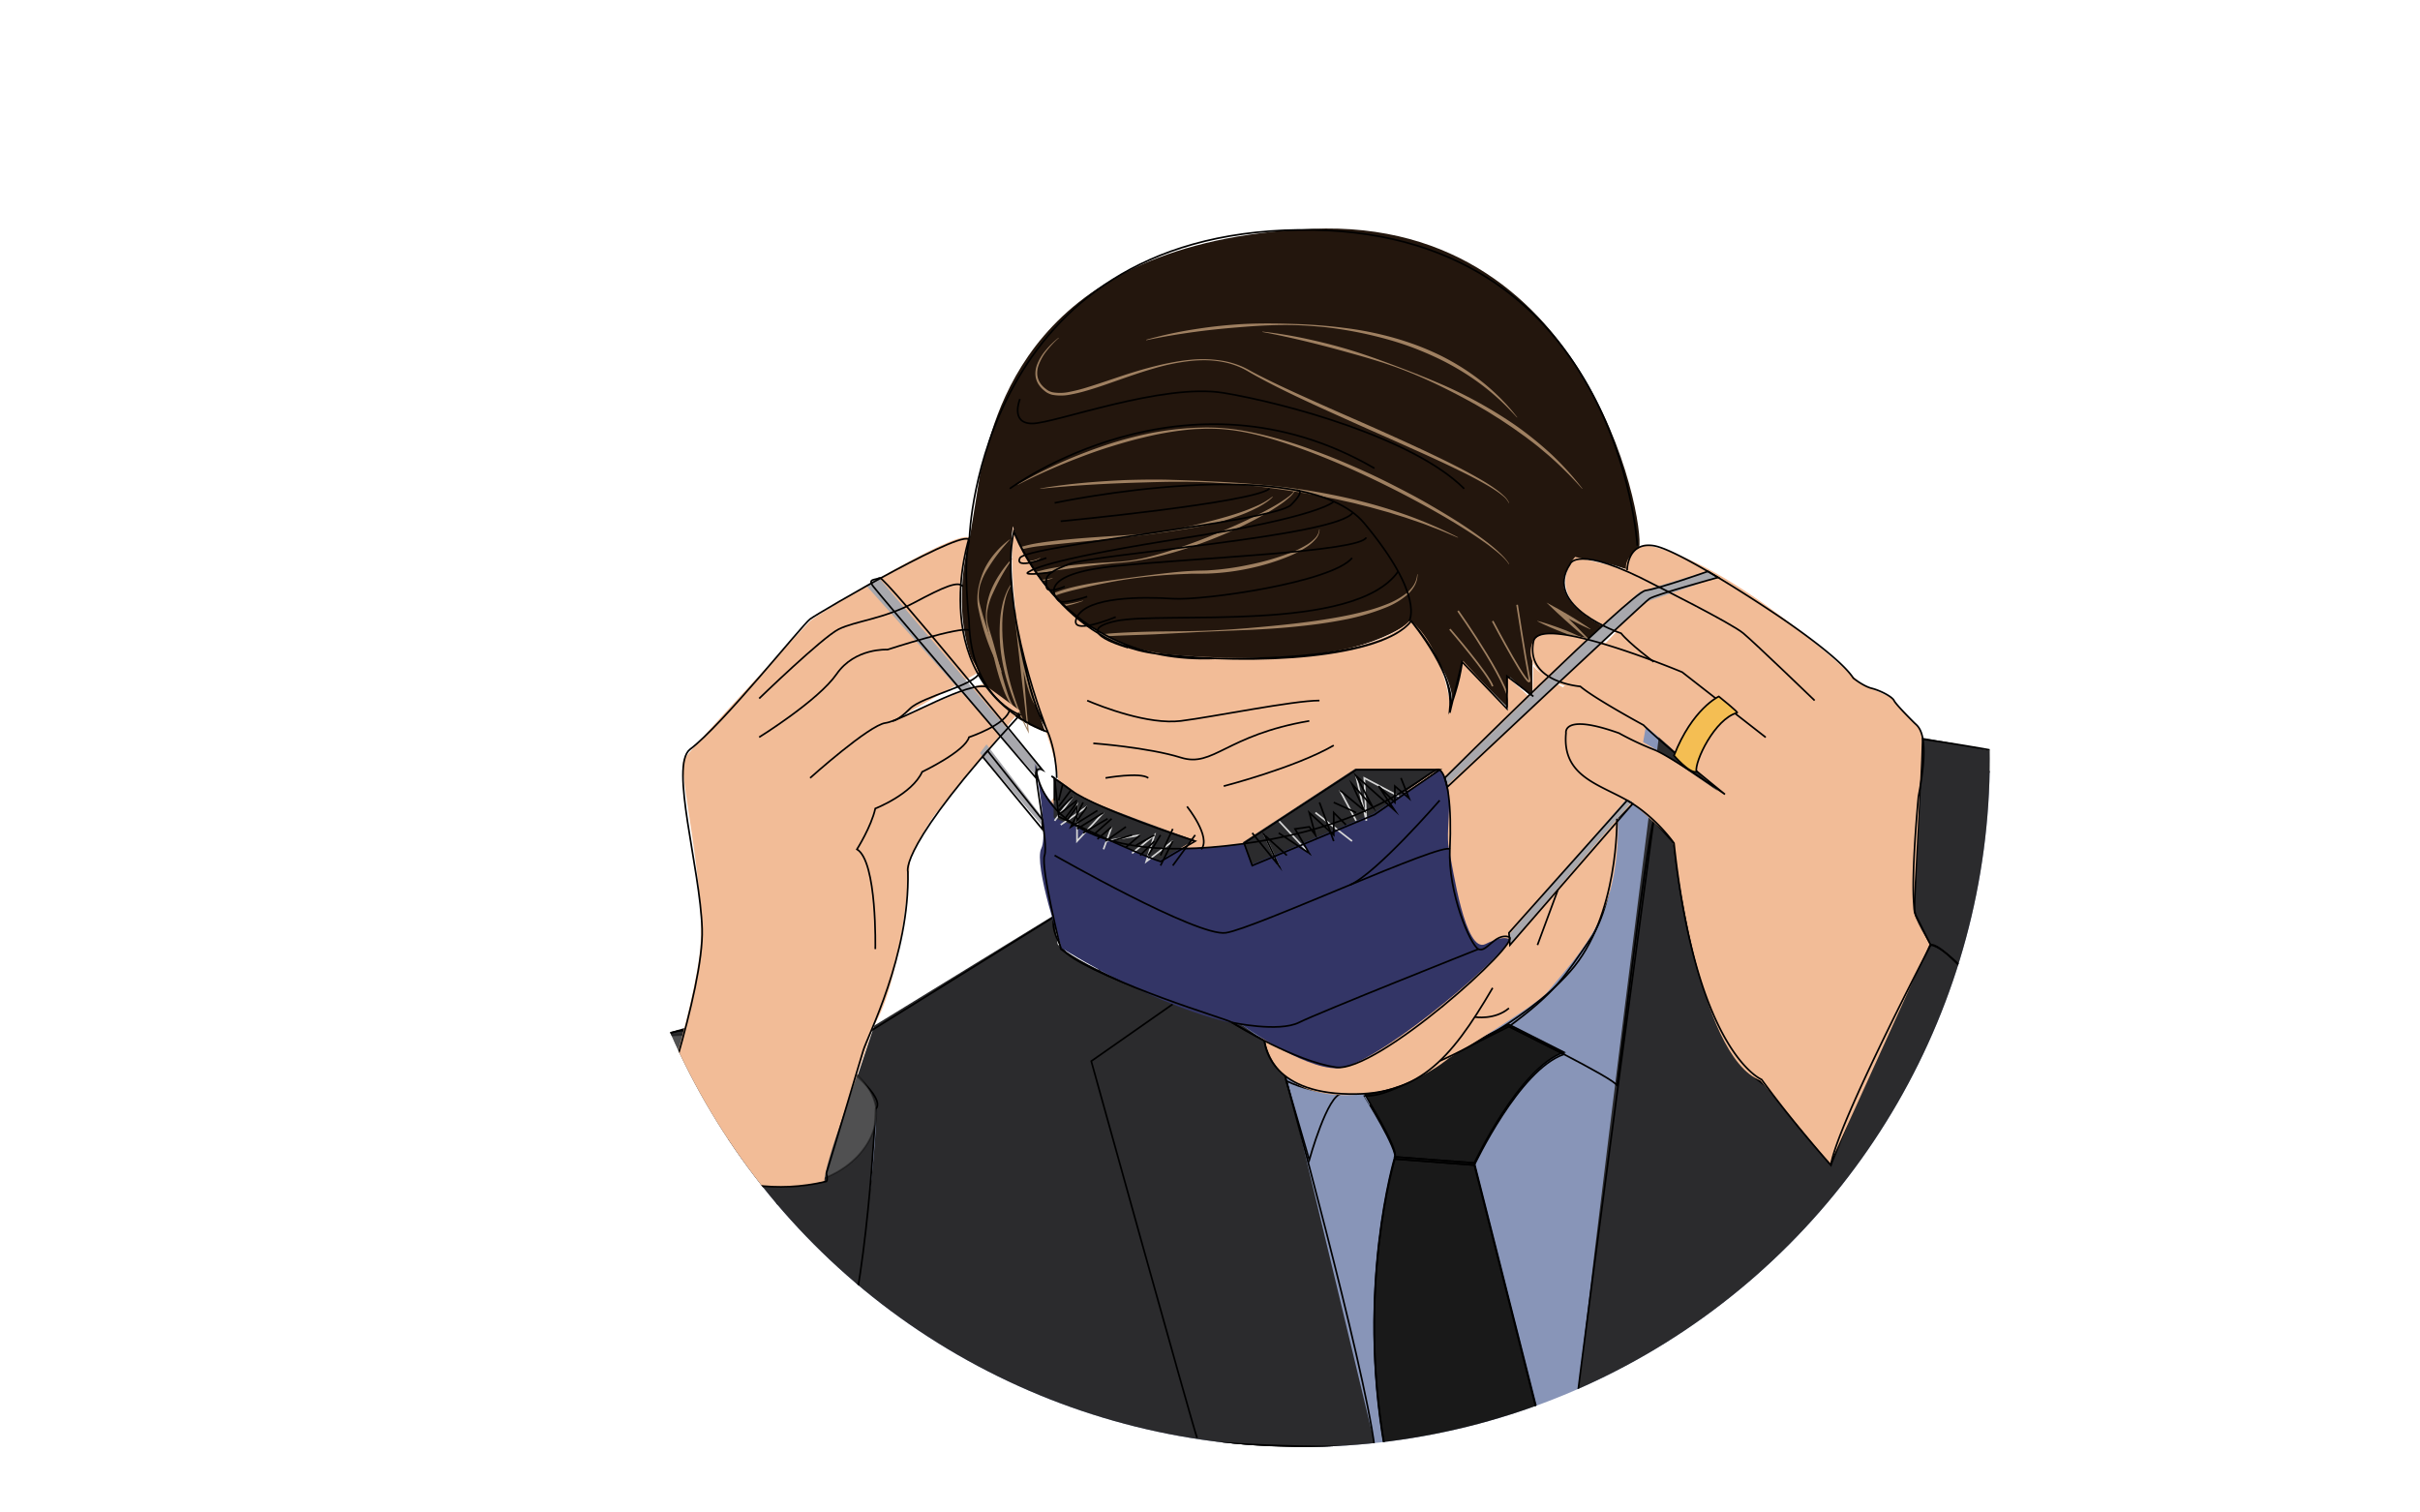 <svg xmlns="http://www.w3.org/2000/svg" xmlns:xlink="http://www.w3.org/1999/xlink" viewBox="0 0 1440 900"><defs><style>.cls-1,.cls-10,.cls-15,.cls-4{fill:none;}.cls-2{clip-path:url(#clip-path);}.cls-3{fill:#8895b8;}.cls-11,.cls-16,.cls-3,.cls-4,.cls-7,.cls-8{stroke:#000;}.cls-10,.cls-11,.cls-15,.cls-16,.cls-3,.cls-4,.cls-7,.cls-8{stroke-miterlimit:10;}.cls-5{fill:#23160d;}.cls-6,.cls-7{fill:#2b2b2d;}.cls-8{fill:#8c8c8c;opacity:0.38;}.cls-9{fill:#9f8061;}.cls-10{stroke:#9f8061;}.cls-11{fill:#191919;}.cls-12{fill:#f2bc97;}.cls-13{fill:#a8a8ad;}.cls-14{fill:#333566;}.cls-15{stroke:#d6d6d6;}.cls-16{fill:#f4be53;}</style><clipPath id="clip-path"><circle class="cls-1" cx="774.5" cy="451.5" r="409.5"/></clipPath></defs><title>bozo - mascara</title><g id="Layer_16" data-name="Layer 16"><g class="cls-2"><path class="cls-3" d="M352.93,715.7S454.77,874.52,850,860s543.14-143.05,543.14-143.05-70.32-320.07-418.27-287.33Z"/><path class="cls-4" d="M353.54,716.31H515l5-60s5.45,70.75-91.42,44.16c-59.29-16.88-55.65-56.89-54.44-70.23Z"/><path class="cls-4" d="M519.63,650.84c-8.48-23-111.53-60.62-144.27-20.61a35.35,35.35,0,0,0-1.11,5C372,649.07,372.12,688.13,438.4,703,525.69,724.8,520.57,653.39,519.63,650.84Z"/><path class="cls-5" d="M602.68,313.2s23,90.93,143.06,78.8c65.46,1.22,93.35-21.82,93.35-21.82s30.31,33.95,24.25,52.13l7.27-27.88,27.88,27.88v-19.4L911.83,415v-29.1s0-9.7,10.91-8.49,23,2.43,23,2.43l8.48-7.27S917.89,356.84,934.87,335c0,0,0-7.27,32.73,3.64,0,0,1.21-9.7,7.27-12.12s-23-197.62-194-190.34-189.13,114-197.62,145.48l-6.06,37.58S550.55,409,622.08,435.65C622.08,435.65,595.4,366.54,602.68,313.2Z"/><path class="cls-6" d="M936.08,855.12c321.27-27.88,455.84-139.42,455.84-139.42s-18.18-186.7-58.19-219.43-195.19-58.2-195.19-58.2l-150.33-8.48S947,752.07,936.08,855.12Z"/><path class="cls-6" d="M818.48,861.19s-191.55,6.06-318.85-49.71c19.4-84.87,24.25-155.18,20.61-160S509.33,643,509.33,643l10.91-32.73,106.69-65.47,2.42,17s10.91,15.76,110.33,48.5l13.33,9.7s6.06,14.54,12.12,19.39Z"/><path class="cls-7" d="M352.93,715.7c1.82-39.4,20.61-86.07,20.61-86.07s29.1-31.53,97-17c63.65,39.4,50.48,47.23,50.48,47.23s-5,109.77-21.38,151.6C389.91,772.08,356,717.52,352.93,715.7Z"/><path class="cls-8" d="M521.45,662.36c0,24.77-30.31,50.92-75.17,41.22-39.92-8.63-77.59-30.31-73.95-67.89,2.39-24.66,33.95-19.4,69.11-19.4C482.28,616.29,521.45,637.59,521.45,662.36Z"/><path class="cls-9" d="M605.66,288.26a276.89,276.89,0,0,1,35.91-17.38c6.19-2.46,12.45-4.74,18.79-6.79s12.79-3.77,19.28-5.28a188.11,188.11,0,0,1,19.71-3.33c3.32-.36,6.63-.67,10-.83,1.66-.12,3.33-.16,5-.2l2.5-.07,2.5,0a128.54,128.54,0,0,1,19.88,1.8c6.56,1.14,13.05,2.66,19.47,4.42s12.79,3.74,19.06,6,12.5,4.6,18.66,7.14,12.24,5.23,18.29,8,12,5.76,17.93,8.81,11.79,6.16,17.55,9.51,11.48,6.74,17.1,10.31,11.1,7.36,16.42,11.38c1.33,1,2.63,2,3.93,3.08s2.57,2.13,3.78,3.28l1.83,1.71,1.74,1.8c.58.6,1.08,1.27,1.62,1.91s.94,1.38,1.42,2.07l-.18.1c-.5-.66-.92-1.37-1.48-2s-1.08-1.24-1.68-1.82l-1.8-1.7L891,328.57c-1.24-1.09-2.59-2.06-3.88-3.09s-2.66-2-4-2.94c-5.4-3.84-11-7.39-16.65-10.86-11.33-6.89-23-13.25-34.77-19.32-23.64-12-47.94-22.86-73.29-30.68-12.67-3.82-25.77-6.71-39.06-6.57h-2.48l-2.48.1c-1.66.07-3.31.1-5,.27-3.31.25-6.59.66-9.87,1.11A198.4,198.4,0,0,0,680,260.43c-6.45,1.51-12.8,3.38-19.13,5.33s-12.58,4.17-18.76,6.55a368.23,368.23,0,0,0-36.37,16.12Z"/><path class="cls-9" d="M619,290.67c10.42-1.82,20.94-3,31.47-3.84,5.27-.4,10.55-.76,15.83-1,2.64-.16,5.28-.23,7.93-.29s5.28-.11,7.92-.14,5.29,0,7.93,0,5.29.07,7.93.17c5.28.13,10.56.37,15.84.55,10.56.48,21.11,1,31.65,1.87s21.05,2,31.51,3.64,20.85,3.69,31.13,6.22a303.54,303.54,0,0,1,30.38,9.2,262.42,262.42,0,0,1,29.07,12.69l-.08.18c-4.88-2-9.68-4.21-14.64-6l-3.69-1.43c-1.22-.48-2.45-.95-3.7-1.36L838,308.57c-2.49-.87-5-1.59-7.53-2.39L826.74,305c-1.26-.37-2.53-.7-3.8-1.06l-7.61-2.12-7.66-1.92c-2.54-.68-5.12-1.2-7.69-1.78s-5.13-1.16-7.72-1.66l-7.75-1.56-7.78-1.37c-10.39-1.73-20.82-3.27-31.31-4.41-2.62-.33-5.24-.55-7.87-.8s-5.25-.51-7.89-.66l-7.89-.5c-2.64-.14-5.28-.2-7.91-.31l-7.92-.16c-2.63,0-5.27,0-7.91,0s-5.27.06-7.91.12l-4,.09-4,.13c-21.08.55-42.15,1.64-63.15,3.81Z"/><path class="cls-9" d="M682.06,202.17a240.85,240.85,0,0,1,29-6.28,278,278,0,0,1,29.51-3.12c9.89-.45,19.78-.33,29.66,0s19.74,1.06,29.55,2.33a198.3,198.3,0,0,1,29.13,5.78q7.15,2,14.15,4.6c4.66,1.74,9.22,3.72,13.69,5.87a146.38,146.38,0,0,1,13,7.25,143.4,143.4,0,0,1,12.17,8.59A131.89,131.89,0,0,1,893,237.14l2.59,2.67c.86.89,1.65,1.85,2.48,2.77,1.67,1.82,3.18,3.78,4.74,5.69l-.15.13c-3.32-3.65-6.74-7.2-10.36-10.53s-7.4-6.47-11.34-9.4a152.26,152.26,0,0,0-25.16-15.16c-4.42-2.12-8.93-4.05-13.49-5.84s-9.24-3.33-13.94-4.74a238.8,238.8,0,0,0-28.76-6.51c-4.87-.78-9.75-1.46-14.66-1.87s-9.83-.77-14.76-.89c-9.86-.23-19.72.23-29.54,1s-19.62,1.67-29.39,3-19.49,2.9-29.15,5Z"/><path class="cls-9" d="M751.21,197.32a262.9,262.9,0,0,1,26.72,4.41c8.82,1.91,17.59,4.13,26.22,6.79s17.13,5.74,25.57,8.93,16.86,6.44,25.17,10a262.68,262.68,0,0,1,47.5,26.06,212.1,212.1,0,0,1,21.06,17.12,172.93,172.93,0,0,1,18.16,20.11l-.15.12a228.66,228.66,0,0,0-19.06-19.07c-1.69-1.48-3.43-2.9-5.15-4.35-.86-.72-1.7-1.46-2.59-2.15L912,263.21l-2.66-2c-.89-.7-1.77-1.38-2.69-2l-5.48-3.92c-1.83-1.3-3.72-2.51-5.58-3.77l-2.8-1.87-2.85-1.78c-1.91-1.18-3.78-2.43-5.72-3.56l-5.83-3.39c-7.84-4.39-15.81-8.56-23.94-12.43S838,221.1,829.5,218.06l-6.39-2.19-6.45-2q-6.46-1.95-13-3.73c-17.32-4.88-34.78-9.26-52.5-12.6Z"/><path class="cls-9" d="M757.33,295.69a21.34,21.34,0,0,1-2.05,1.87l-1.09.85-1.15.77a27.1,27.1,0,0,1-2.34,1.48c-.79.46-1.58.95-2.41,1.35-1.64.83-3.29,1.67-5,2.39-.85.36-1.68.76-2.54,1.1l-2.57,1a151.53,151.53,0,0,1-21.15,6.2c-7.19,1.51-14.45,2.57-21.69,3.63-1.81.31-3.63.51-5.44.78l-5.44.79-10.89,1.43c-3.64.44-7.28.86-10.93,1.23l-10.93,1q-10.92,1-21.82,2.14c-3.64.36-7.26.78-10.88,1.22a76.14,76.14,0,0,0-10.66,1.91,10.86,10.86,0,0,0-2.36.94,1.81,1.81,0,0,0-.71.64.73.73,0,0,0,0,.73,9.14,9.14,0,0,0,1.57,2,11.59,11.59,0,0,0,1,.92,5.91,5.91,0,0,0,1,.75,7.87,7.87,0,0,0,5,.85,15.28,15.28,0,0,0,5.08-1.76l.11.16A14.31,14.31,0,0,1,614,334.3a8.4,8.4,0,0,1-5.63-.59,7.21,7.21,0,0,1-1.23-.8,12.78,12.78,0,0,1-1.08-.94,9.64,9.64,0,0,1-1.92-2.22,2.14,2.14,0,0,1-.12-1.89,3.1,3.1,0,0,1,1.19-1.28,10.76,10.76,0,0,1,2.67-1.21A77.07,77.07,0,0,1,618.76,323c3.63-.58,7.28-1,10.92-1.43,14.58-1.59,29.22-2.34,43.79-3.36,3.64-.36,7.29-.6,10.92-1.05s7.27-.87,10.87-1.51l5.39-1c1.8-.32,3.58-.76,5.37-1.13s3.57-.75,5.34-1.2l5.32-1.31c7.06-1.79,14.11-3.66,21-6,1.72-.61,3.44-1.19,5.13-1.87s3.36-1.37,5-2.11a42.69,42.69,0,0,0,9.35-5.52Z"/><path class="cls-9" d="M644.54,357.55c-1.93.73-3.89,1.35-5.87,1.91a56.28,56.28,0,0,1-6,1.4,24.46,24.46,0,0,1-6.3.36A6.09,6.09,0,0,1,623.1,360a3.25,3.25,0,0,1-1.05-1.65,5.05,5.05,0,0,1-.13-.95,2.32,2.32,0,0,1,.31-1.11,4.68,4.68,0,0,1,1.25-1.35,10.59,10.59,0,0,1,1.39-.9,25.82,25.82,0,0,1,2.87-1.36c2-.78,3.92-1.42,5.91-2,4-1.17,8-2.08,12-2.87,8.1-1.55,16.25-2.61,24.39-3.71s16.28-2.18,24.45-3.1c4.08-.45,8.18-.88,12.29-1.13,2.05-.13,4.11-.24,6.17-.3s4.09-.05,6.13-.18a163.4,163.4,0,0,0,24.2-3.34,151.44,151.44,0,0,0,23.5-6.68,63.6,63.6,0,0,0,11-5.31,24.58,24.58,0,0,0,4.7-3.78A8.83,8.83,0,0,0,785,315h.2a8.93,8.93,0,0,1-2.29,5.72,23.6,23.6,0,0,1-4.62,4.2,60.47,60.47,0,0,1-10.93,5.92,134,134,0,0,1-23.65,7.32,142.64,142.64,0,0,1-24.56,3.13c-2.06.09-4.16.07-6.18.07s-4.08,0-6.12.11c-4.09.16-8.19.35-12.27.64-8.18.57-16.35,1.44-24.46,2.66-4,.61-8.09,1.34-12.11,2.13s-8,1.64-12,2.56-8,1.84-11.89,2.94c-2,.55-3.9,1.16-5.77,1.88a23.87,23.87,0,0,0-2.72,1.21,5.64,5.64,0,0,0-2.07,1.59.9.9,0,0,0-.13.35,3.55,3.55,0,0,0,.07.57,1.88,1.88,0,0,0,.54.93,4.89,4.89,0,0,0,2.45,1,23,23,0,0,0,6-.09,88.54,88.54,0,0,0,12-2.46Z"/><path class="cls-9" d="M626.34,344.21a57.14,57.14,0,0,1-5.67,1.38,28.43,28.43,0,0,1-5.86.65,9,9,0,0,1-1.54-.16,3.16,3.16,0,0,1-1.6-.75,1.72,1.72,0,0,1-.27-2.05,3.52,3.52,0,0,1,1.25-1.22,21.81,21.81,0,0,1,5.58-2.22,105.67,105.67,0,0,1,11.47-2.38c3.84-.63,7.7-1.1,11.56-1.49,7.73-.75,15.49-1.14,23.23-1.65a102,102,0,0,0,22.8-3.93c7.46-2.05,14.78-4.55,22-7.17s14.42-5.59,21.5-8.68,14.11-6.3,20.95-9.89c3.41-1.8,6.81-3.64,10.06-5.71,1.62-1.05,3.24-2.1,4.75-3.28a15,15,0,0,0,4-4.09l.19.08a14.56,14.56,0,0,1-3.75,4.5c-.71.68-1.49,1.25-2.24,1.89s-1.56,1.17-2.35,1.74q-4.8,3.36-9.88,6.24c-6.77,3.84-13.74,7.32-20.85,10.47S717.31,322.43,710,325a210.74,210.74,0,0,1-22.41,6.47,139.12,139.12,0,0,1-23,3.5c-3.86.33-7.71.74-11.56,1.2s-7.68.94-11.52,1.46c-7.65,1.05-15.36,1.95-22.82,3.72a22.71,22.71,0,0,0-5.28,1.84,2.45,2.45,0,0,0-.86.71.49.49,0,0,0,0,.62,2,2,0,0,0,1,.48,7.21,7.21,0,0,0,1.34.2A53.16,53.16,0,0,0,626.3,344Z"/><path class="cls-9" d="M664,381.05a11.16,11.16,0,0,1-6,3.55,8,8,0,0,1-3.63-.12,6.92,6.92,0,0,1-1.7-.67l-.81-.43-.73-.54-.73-.55-.64-.63-.64-.64-.16-.16a3,3,0,0,1-.2-.29,1.38,1.38,0,0,1-.13-.42,1.08,1.08,0,0,1,.07-.48,1.74,1.74,0,0,1,.93-.88,5.7,5.7,0,0,1,.9-.37c.59-.18,1.17-.32,1.75-.44a64.47,64.47,0,0,1,7-.92c4.65-.42,9.29-.64,13.94-.84s9.29-.33,13.93-.42c9.29-.14,18.58-.13,27.86-.42s18.55-.86,27.8-1.63c18.49-1.6,37-3.39,55.17-6.81q6.83-1.26,13.54-3a103.59,103.59,0,0,0,13.15-4.18,46.11,46.11,0,0,0,12-6.61,20.79,20.79,0,0,0,4.56-5,14.32,14.32,0,0,0,2.08-6.47h.2a14.1,14.1,0,0,1-1.72,6.79,20.33,20.33,0,0,1-4.46,5.48,45.33,45.33,0,0,1-12,7.28,133.47,133.47,0,0,1-26.9,7.79c-9.16,1.77-18.41,2.94-27.67,3.87s-18.54,1.54-27.83,1.94L715,376l-27.84,1.44c-9.27.42-18.56.58-27.8,1.13-2.3.17-4.61.32-6.86.68-.55.09-1.1.2-1.63.34a4.68,4.68,0,0,0-.72.26,1.45,1.45,0,0,0-.37.22c0-.12-.09-.11.18.16l.58.61.57.62.64.52a7.84,7.84,0,0,0,6.12,1.92,11.18,11.18,0,0,0,6-3Z"/><path class="cls-9" d="M600.92,321.16a105.25,105.25,0,0,0-13.07,17.1,38.76,38.76,0,0,0-4.56,9.7,26.51,26.51,0,0,0-.87,5.31,23.22,23.22,0,0,0,.37,5.33c1.69,6.93,4,13.85,6.28,20.68s4.62,13.7,7,20.56l-.18.09a128.93,128.93,0,0,1-8.87-20c-1.19-3.44-2.22-7-3.15-10.47-.47-1.76-.89-3.54-1.28-5.32-.19-.89-.38-1.78-.55-2.68s-.31-1.83-.37-2.76a34.94,34.94,0,0,1,1-10.94c.44-1.78.94-3.55,1.55-5.29a50.32,50.32,0,0,1,2.19-5.07,46.86,46.86,0,0,1,6.32-9A49,49,0,0,1,600.8,321Z"/><path class="cls-9" d="M602.75,332.06A126.54,126.54,0,0,0,590.83,353a38,38,0,0,0-3.46,11.44,21,21,0,0,0,.19,6c.36,1.95,1.08,3.87,1.63,5.82Q591,382,592.54,387.9l3.22,11.7c1,3.9,2.13,7.78,3.35,11.61a58.28,58.28,0,0,0,2.07,5.63,25.59,25.59,0,0,0,1.36,2.66,5.93,5.93,0,0,0,2,2.11l-.07.19a5.78,5.78,0,0,1-2.44-1.93,17.06,17.06,0,0,1-1.74-2.57,49.42,49.42,0,0,1-2.65-5.55,117.69,117.69,0,0,1-3.92-11.58c-1.13-3.91-2.06-7.86-3-11.81s-1.77-7.91-2.59-11.88c-.42-2-.92-3.93-1.24-6a28,28,0,0,1-.17-6.14,44.26,44.26,0,0,1,2.56-12A54.94,54.94,0,0,1,595,341.46a61.69,61.69,0,0,1,7.65-9.53Z"/><path class="cls-9" d="M601.87,347.73a32.33,32.33,0,0,0-4,10.49,60.21,60.21,0,0,0-1.41,11.19l-.07,1.41v1.42l0,2.82c.1,1.88.08,3.77.27,5.65s.27,3.76.53,5.62l.35,2.81.46,2.79a155,155,0,0,0,5.39,22,129.28,129.28,0,0,0,8.7,21l-.59.18-1-9-1-9c-.7-6-1.46-12-2.12-18l-2-18c-.65-6-1.3-12-1.89-18l2.13-.21c.48,4.86,1,9.73,1.6,14.59s1.21,9.72,2,14.55,1.54,9.67,2.61,14.43c.54,2.39,1.11,4.76,1.83,7.09a22.88,22.88,0,0,0,3,6.62l-.15.13a22.3,22.3,0,0,1-3.47-6.53c-.86-2.31-1.58-4.68-2.21-7.06-1.26-4.76-2.31-9.57-3.18-14.41s-1.64-9.7-2.34-14.56-1.28-9.74-1.76-14.65l2.13-.21c.61,6,1.17,12,1.73,18L609,399c.55,6,1,12,1.5,18l.76,9,.85,9,.15,1.58-.73-1.4c-1.78-3.38-3.38-6.83-4.93-10.31s-3-7-4.31-10.58-2.49-7.22-3.58-10.88a109.12,109.12,0,0,1-2.49-11.2,94.85,94.85,0,0,1-1.14-22.89A62.27,62.27,0,0,1,596.92,358a45.3,45.3,0,0,1,1.92-5.42,21.51,21.51,0,0,1,2.87-5Z"/><path class="cls-9" d="M630,201.13a56.36,56.36,0,0,0-7.17,7.65,30.14,30.14,0,0,0-5,9.06,13.73,13.73,0,0,0-.62,5,10.65,10.65,0,0,0,1.49,4.7,13.76,13.76,0,0,0,3.37,3.69l1,.77a9.76,9.76,0,0,0,1,.61,10.56,10.56,0,0,0,2.31.82,26.3,26.3,0,0,0,10.14-.27,94.38,94.38,0,0,0,10.12-2.58c6.68-2.06,13.33-4.35,20-6.59s13.42-4.27,20.25-6c3.42-.87,6.86-1.64,10.33-2.28s6.94-1.21,10.46-1.54a72.77,72.77,0,0,1,21.09.75A52.36,52.36,0,0,1,739,218.08c1.62.72,3.21,1.54,4.74,2.4s3.08,1.67,4.63,2.48c12.48,6.42,25.32,12.12,38.14,17.87s25.74,11.28,38.55,17.06,25.62,11.61,38.22,17.9c6.29,3.15,12.51,6.45,18.58,10a100.34,100.34,0,0,1,8.85,5.79A42.55,42.55,0,0,1,894.8,295a12.72,12.72,0,0,1,3.18,4.23l-.19.07a12.58,12.58,0,0,0-3.27-4,46.11,46.11,0,0,0-4.17-3.16c-2.89-2-5.94-3.71-9-5.43-6.13-3.4-12.44-6.47-18.77-9.51s-12.72-5.94-19.13-8.81l-19.24-8.6q-19.29-8.49-38.49-17.23c-12.78-5.86-25.53-11.84-37.88-18.62-1.54-.85-3.08-1.71-4.59-2.6s-3-1.72-4.61-2.47a47.19,47.19,0,0,0-9.91-3.27,61.63,61.63,0,0,0-10.4-1.22,78.07,78.07,0,0,0-10.48.47,122.44,122.44,0,0,0-20.57,4.2c-6.74,1.92-13.38,4.19-20,6.51s-13.25,4.72-20,6.7a94.86,94.86,0,0,1-10.33,2.52,28,28,0,0,1-10.79.14,11.4,11.4,0,0,1-2.63-1,9.37,9.37,0,0,1-1.22-.73l-1.07-.86a15.22,15.22,0,0,1-3.59-4.15,11.94,11.94,0,0,1-1.53-5.29,15,15,0,0,1,.8-5.39,29.19,29.19,0,0,1,5.42-9.16,50.78,50.78,0,0,1,7.57-7.38Z"/><path class="cls-9" d="M914.9,369.48c5.46,1.47,10.78,3.33,16,5.32,2.64,1,5.2,2.17,7.77,3.32s5.15,2.31,7.78,3.29l-.32.51c-3.23-3-6.71-5.8-10-8.71l-5-4.43c-1.64-1.49-3.3-3-4.91-4.49l-6-5.73,7.31,4c1.62.9,3.21,1.86,4.82,2.79s3.18,1.9,4.76,2.88,3.14,2,4.7,3,3.11,2,4.64,3.1l-.1.17c-1.7-.76-3.39-1.53-5.06-2.35s-3.34-1.62-5-2.48-3.29-1.7-4.94-2.57-3.27-1.74-4.88-2.67l1.26-1.71c1.62,1.51,3.2,3.07,4.79,4.61l4.74,4.66c3.12,3.15,6.11,6.44,9.34,9.47l1.17,1.1-1.49-.59c-2.62-1-5.29-1.92-8-2.77s-5.38-1.69-8-2.74c-5.24-2.05-10.44-4.23-15.47-6.8Z"/><path class="cls-10" d="M897.89,421.71c4.85-8.49-30.31-58.2-30.31-58.2"/><path class="cls-10" d="M862.73,374.42s23,26.68,25.46,33.95"/><path class="cls-10" d="M902.74,359.88s4.85,31.52,7.27,43.64-21.82-33.95-21.82-33.95"/><g id="gravata"><path class="cls-11" d="M830,688.42l47.28,3.64s26.59-56.69,53.3-65.93l-32.69-16.51L859.09,629s-29.09,23-47.28,21.82C811.81,650.84,832.42,683.58,830,688.42Z"/><path class="cls-11" d="M823.93,860.58C807,764.8,830,688.42,830,688.42l47.28,3.64L918.5,854.52S853,860.58,823.93,860.58Z"/></g><path class="cls-4" d="M627.53,545.37,518.42,613.26H405.67s-25.46,2.42-33.95,21.82c-8.48,20.61-14.54,49.71-19.39,80,57,72.74,219.43,150.33,465.54,145.48-6.06-48.49-53.34-220.65-53.34-220.65s-10.91-12.12-12.12-20.61L733,608.41s-92.14-30.31-100.63-43.65S627.53,545.37,627.53,545.37Z"/><path class="cls-4" d="M697.85,597.5l-48.5,33.94s60.62,218.23,63,224.29"/><path class="cls-4" d="M779.08,690.24s10.91-39.4,19.39-39.4-14,1.63-33.07-7.67Z"/><path class="cls-4" d="M897.89,610.83s64.25,31.53,64.25,35.16,17-141.84,21.83-157.6l-12.13-10.92-9.7,9.7s0,48.5-15.76,71.53S925.77,590.22,897.89,610.83Z"/><path class="cls-4" d="M830,689.64l47.28,3.63s26.59-56.69,53.3-65.93l-32.69-16.51-38.8,19.4s-29.09,23-47.28,21.82C811.81,652.05,832.42,684.79,830,689.64Z"/><path class="cls-4" d="M823.93,861.79C807,766,830,689.64,830,689.64l47.28,3.63L918.5,855.73S853,861.79,823.93,861.79Z"/><path class="cls-4" d="M1144,439.89s150.33,19.4,190.34,57,58.19,219.44,58.19,219.44l-80,46.07S1277.36,669,1264,661.75s-43.64-21.82-43.64-21.82-55.77-76.38-71.53-77.59c0,0-9.7-12.12-9.7-20.61S1144,439.89,1144,439.89Z"/><path class="cls-4" d="M1089.44,693.27s49.71-127.29,59.41-130.93,71.53,77.59,71.53,77.59,43.27,21,47.09,24.46,46.26,90.71,45,98c0,0-179.42,84.86-377,93.35,12.12-98.2,48.5-367.34,48.5-367.34l12.12,13.33s9.7,115.18,54.56,144.27Z"/><path class="cls-12" d="M490.54,703s-49.71,17-103-25.46c0,0,25.45-75.16,29.09-112.75S403.25,458.08,406.88,452s71.53-78.8,75.17-82.44,86.08-54.55,94.56-49.7c-7.88,23.64-4.85,60.62,0,69.1s6.07,10.91,6.07,10.91L531.76,429s50.92-23,53.34-21.82,21.82,15.76,21.82,15.76-43.64,53.34-49.7,60.62-15.77,26.67-15.77,29.09-4.84,71.53-21.82,98.2C509.93,642.36,490.54,692.06,490.54,703Z"/><path class="cls-12" d="M1088.83,692.67l59.41-130.94s-9.7-15.76-9.7-20.61,6.06-103,4.85-105.47S1125.21,415,1125.21,415L1107,406.55s-75.17-72.74-128.51-82.44c0,0-12.12,6.06-10.91,14.55l-30.31-7.27S913,356.84,964,377.45l15.76,13.34s-61.83-24.25-67.89-8.49,14.55,27.89,29.1,26.68c0,0,33.94,21.82,37.58,23s43.65,38.8,43.65,38.8-41.23-29.1-47.29-30.31-37.58-17-42.43-6.06,6.06,23,6.06,23,4.85,7.27,32.74,20.61c0,0,23,19.4,24.24,23S1010,628.41,1047.61,643Z"/><path class="cls-12" d="M920.32,590.83c22.56-27.07,43.64-47.28,42.43-104.26l8.49-8.49,17-95.78L962.75,375,930,409s-19.4-10.92-18.19-14.55,0,21.82,0,21.82l-14.55-13.34v19.4l-26.67-29.09-7.27,29.09S859.7,385.94,839.09,369c0,0-21.82,30.31-141.85,20.61-75.16-7.28-94.56-76.38-94.56-76.38s-4.85,58.19,17,115.17,0,41.22,6.06,54.56,127.3,137,127.3,137,3.64,29.09,42.43,31.52,66.68-21.82,66.68-21.82S914.26,598.1,920.32,590.83Z"/><path class="cls-13" d="M859.7,468.38v-4.85S972.45,353.21,976.09,352s40-12.13,40-12.13l6.07,3.64-42.44,14.55Z"/><path class="cls-13" d="M898.49,555.67c-1.21-1.21,0,6.06,0,6.06l72.75-84.86-3.64-1.21Z"/><polygon class="cls-13" points="616.01 461.11 619.65 457.47 522.66 343.51 515.39 348.36 616.01 461.11"/><polygon class="cls-13" points="620.96 487.31 587.01 442.92 583.1 448.14 622.26 493.84 620.96 487.31"/><path class="cls-14" d="M898.49,559.31s-2.42-3.64-14.54,2.42-19.4-44.85-21.83-57S867,466,856.06,457.47c0,0-42.43,38.8-128.51,46.07S618.44,474.44,616,457.47s8.49,37.58,3.64,47.28,12.13,59.41,12.13,59.41,57,36.37,107.9,46.07c0,0,35.15,25.46,55.76,25.46S888.8,575.07,898.49,559.31Z"/><path class="cls-6" d="M690,512l20.61-12.13s-65.47-23-70.32-27.88c-2.71-2.71-13.33-9.7-13.33-9.7v24.25Z"/><polygon class="cls-6" points="739.67 501.12 744.52 514.45 817.27 484.14 856.06 457.47 806.36 457.47 739.67 501.12"/><line class="cls-15" x1="752.41" y1="496.87" x2="760.89" y2="515.06"/><line class="cls-15" x1="760.89" y1="488.39" x2="779.08" y2="507.78"/><line class="cls-15" x1="782.71" y1="483.54" x2="804.54" y2="500.51"/><line class="cls-15" x1="797.26" y1="470.2" x2="806.96" y2="488.39"/><polyline class="cls-15" points="832.42 473.84 811.81 462.93 813.02 488.39 806.96 461.71"/><polyline class="cls-15" points="697.85 500.51 682.09 512.63 686.94 496.87 673.6 507.78"/><line class="cls-15" x1="657.84" y1="500.51" x2="678.45" y2="496.87"/><line class="cls-15" x1="627.53" y1="488.39" x2="638.44" y2="473.84"/><line class="cls-15" x1="656.63" y1="505.36" x2="661.48" y2="492.02"/><line class="cls-15" x1="631.17" y1="490.81" x2="646.93" y2="479.9"/><polyline class="cls-15" points="656.63 483.54 640.87 500.51 640.87 477.47"/><path class="cls-4" d="M491.75,698.12s19.4-64.25,21.82-72.74,27.88-57,26.67-106.69c0,0-6.06-14.54,66.68-93.35,0,0-29.09-9.7-30.31-55.77,0,0-3.63-33.94,0-47.28,3.26-11.93-89.71,42.44-94.56,46.07s-52.13,63-71.53,77.59c-12.12,9.7,6.06,70.32,7.27,106.69s-30.3,126.09-30.3,126.09S431.13,717.52,491.75,703C492.7,702.22,491.75,698.12,491.75,698.12Z"/><path class="cls-4" d="M451.74,438.68s35.16-21.82,46.07-37.58,30.31-14.55,30.31-14.55,44.23-14.41,48.79-11.45"/><path class="cls-4" d="M451.74,415.64s37.58-36.37,47.28-41.22,26.67-6.06,44.86-15.76,26.29-13.12,29.1-9.7"/><path class="cls-4" d="M482.05,462.93s35.16-31.53,44.86-32.74,50-25.64,60.75-21.31"/><path class="cls-4" d="M520.84,564.76s1.22-52.13-10.91-59.4c0,0,8.49-13.34,10.91-24.25,0,0,21.83-8.49,27.89-21.82,0,0,25.46-12.12,27.88-20.61,0,0,22.89-7.67,24.17-16.56"/><path class="cls-4" d="M531.16,429s3,0,10.29-7.3,39.19-14,41.42-21.57"/><path class="cls-4" d="M984,393.82s-14.55-10.91-19.4-17c0,0-47.28-15.76-30.31-41.22,0,0,3.64-12.13,49.71,12.12,0,0,46.07,23,53.34,29.1s42.43,40,42.43,40"/><path class="cls-4" d="M968.21,339.27s0-17,15.76-14.55,71.52,40,71.52,40,38.8,25.45,47.29,38.79c0,0,6.06,4.85,10.91,6.06s12.12,4.85,13.33,7.28,9.7,10.91,12.13,13.33,9.7,6.06,2.42,43.65c0,0-6.06,63-1.21,71.53l8.49,17S1093.08,669,1089.44,693.27c0,0-21.82-24.24-41.22-50.91,0,0-38.79-15.77-52.13-140.64,0,0-10.91-15.76-27.88-25.46s-38.8-14.55-36.38-40c0,0-2.42-12.12,31.53,0A181,181,0,0,0,984,446c9.69,3.64,42.43,26.67,42.43,26.67s-37.58-30.3-48.5-41.22c0,0-29.09-15.76-37.58-23,0,0-32.73-2.42-27.88-26.67,2.33-11.68,41.18.42,66.62,9.7,3.1,1.13,6,2.22,8.61,3.22,8,3.05,13.27,5.26,13.27,5.26l49.71,38.8"/><path class="cls-4" d="M974.27,324.72S963.36,134.38,773,136.8,576.91,319.36,576.91,319.36s-29,86.59,46.57,116.29c0,0-29.89-74.56-20.19-119.42,0,0,27.37,79.54,119.76,75.53,0,0,97.25,3.27,116.65-22.19,0,0,29.09,35.16,23,54.56L870,393.82l26.68,27.89v-19.4l15.76,12.12v0l-15.76-12.12v19.4L870,393.82c-1.21,12.13-7.27,27.89-7.27,27.89,2.42-24.25-23-52.14-23-52.14-17,21.83-92.14,26.68-151.55,19.4s-84.86-72.74-84.86-72.74c-7.28,27.88,8.48,98.2,17,112.75s8.48,33.95,8.48,33.95"/><path class="cls-4" d="M616.62,458.08s3.64,54.55,104.26,46.07,130.94-49.71,135.79-46.07,7.27,21.82,6.06,47.28,12.12,57,17,59.4,9.7-9.69,18.19-7.27-78.81,81.23-103,77.59-58.2-24.25-61.83-26.67-72.74-21.82-101.84-43.65c0,0-12.12-48.49-9.7-55.76S615.41,462.93,616.62,458.08Z"/><path class="cls-4" d="M627.53,509s84.87,48.49,101.84,46.07,129.72-54.56,133.36-49.71"/><path class="cls-4" d="M856.67,476.26s-37.79,43.67-53.45,50.33"/><path class="cls-4" d="M733,608.41s27.88,6.06,40,0S879.7,564.76,879.7,564.76"/><path class="cls-4" d="M859.65,462.93s111-110.33,119.47-111.54S1016.26,340,1016.26,340l6.07,3.6s-37.15,10.18-40.79,12.61S861.13,468.38,861.13,468.38Z"/><polygon class="cls-4" points="897.89 555.07 968.21 476.26 971.51 478.27 898.47 562.34 897.89 555.07"/><path class="cls-4" d="M620.26,458.08s-94.19-115.71-96.8-114.23-7.46.26-3.83,5.11,96.87,114,96.87,114S615.41,455.65,620.26,458.08Z"/><polygon class="cls-4" points="620.26 487.78 587.66 446.79 584.66 450.25 620.26 493.44 620.26 487.78"/><path class="cls-4" d="M752.41,619.32s1.21,29.1,46.06,31.52,64.26-19.4,89.72-63"/><path class="cls-4" d="M962.14,487.17s1.22,58.2-27.88,90.93-77.59,53.24-77.59,53.24"/><path class="cls-4" d="M877.55,605.16s11.85,2,20.34-5.24"/><line class="cls-4" x1="926.98" y1="529.61" x2="914.86" y2="562.34"/><path class="cls-4" d="M646.93,416.86c8.49,3.63,36.37,14.54,55.77,12.12s66.68-12.12,82.44-12.12"/><path class="cls-4" d="M650.57,442.32s32.73,2.42,52.13,8.48,26.67-13.33,76.38-21.82"/><path class="cls-4" d="M657.84,462.93s20.61-3.64,25.46,0"/><path class="cls-4" d="M728.16,467.78s42.43-10.92,65.47-24.25"/><path class="cls-4" d="M706.34,479.9s14.54,18.18,8.48,25.46"/><line class="cls-4" x1="711.19" y1="496.87" x2="697.85" y2="515.06"/><line class="cls-4" x1="697.85" y1="493.24" x2="690.57" y2="509"/><line class="cls-4" x1="697.85" y1="500.51" x2="690.57" y2="515.06"/><path class="cls-4" d="M686.94,500.51,678.45,509Z"/><line class="cls-4" x1="683.3" y1="509" x2="690.57" y2="496.87"/><line class="cls-4" x1="676.03" y1="502.93" x2="686.94" y2="496.87"/><line class="cls-4" x1="669.96" y1="504.15" x2="678.45" y2="496.87"/><line class="cls-4" x1="661.48" y1="500.51" x2="673.6" y2="496.87"/><line class="cls-4" x1="669.96" y1="492.02" x2="657.84" y2="500.51"/><line class="cls-4" x1="661.48" y1="487.17" x2="650.57" y2="496.87"/><line class="cls-4" x1="652.99" y1="499.3" x2="661.48" y2="492.02"/><line class="cls-4" x1="644.51" y1="495.66" x2="659.05" y2="487.17"/><line class="cls-4" x1="640.87" y1="493.24" x2="656.63" y2="483.54"/><line class="cls-4" x1="627.53" y1="462.93" x2="627.53" y2="476.26"/><line class="cls-4" x1="632.38" y1="466.56" x2="629.96" y2="476.26"/><line class="cls-4" x1="637.23" y1="470.2" x2="629.96" y2="479.9"/><line class="cls-4" x1="629.96" y1="482.32" x2="638.44" y2="473.84"/><line class="cls-4" x1="640.87" y1="476.26" x2="629.96" y2="484.75"/><line class="cls-4" x1="640.87" y1="477.47" x2="633.59" y2="487.17"/><polyline class="cls-4" points="644.5 477.47 637.23 492.02 652.99 482.32"/><polyline class="cls-4" points="646.93 479.9 640.87 488.39 640.87 479.9 634.81 488.39"/><polyline class="cls-4" points="745.13 495.66 760.89 515.06 752.4 496.87 765.74 509"/><polyline class="cls-4" points="760.89 495.66 779.08 507.78 777.49 505.07 770.59 493.24 779.08 492.02 782.71 496.87 779.08 483.54 793.63 496.87 793.63 483.54 800.9 490.81"/><line class="cls-4" x1="793.63" y1="477.47" x2="806.96" y2="483.54"/><polyline class="cls-4" points="797.26 470.2 811.81 482.32 804.54 466.56 816.66 479.9 806.96 461.71 830 482.32 820.3 467.78 830 477.47 830 467.78 838.48 475.05 836.6 470.35 833.63 462.93"/><line class="cls-4" x1="785.14" y1="477.47" x2="793.63" y2="500.51"/><path class="cls-16" d="M1022.76,414.43s-15.76,7.28-26.67,35.16c0,0,9.14,10.68,13.34,9.7-1.22-6.06,10.91-31.52,24.24-35.16C1034.88,424.13,1022.76,414.43,1022.76,414.43Z"/><polygon class="cls-4" points="740.28 501.72 745.13 515.06 817.87 484.75 856.67 458.08 806.96 458.08 740.28 501.72"/><path class="cls-4" d="M690.57,512.63l20.62-12.12s-57-18.19-74-30.31-9.7-7.27-9.7-7.27L630,486S678.45,509,690.57,512.63Z"/><path class="cls-4" d="M600.86,290.77s104.26-77.59,217-12.12"/><path class="cls-4" d="M627.53,299.26s147.91-31.52,184.28,12.12,26.67,58.19,26.67,58.19"/><path class="cls-4" d="M631.17,310.17s114-10.91,124.27-19.4"/><path class="cls-4" d="M622.68,332s-19.39,7.28-15.76,0,151.55-21.82,161.25-31.52,3.27-8.71,3.27-8.71"/><path class="cls-4" d="M626.32,340.48s-18.19,2.42-14.55,0,17-8.49,94.57-20.61,87.29-21.1,87.29-21.46"/><path class="cls-4" d="M633.59,349s-10.91,4.85-10.91,0-2.42-7.27,13.34-13.33S795.81,319.2,805,305"/><path class="cls-4" d="M646.93,355s-14.55,4.85-17,2.42-13.34-15.76,33.94-20.61,145.49-8.49,149.12-17"/><path class="cls-4" d="M663.9,367.15s-29.09,12.12-23,0,38.79-12.12,57-10.91,94.56-9.7,106.69-24.25"/><path class="cls-4" d="M671.18,385.34s-35.16-9.7-7.28-15.77S806,377.16,832,340"/><path class="cls-4" d="M606.92,237.43S600.86,252,614.2,252s77.59-24.25,114-18.19,112.75,26.67,143.06,57"/></g></g></svg>